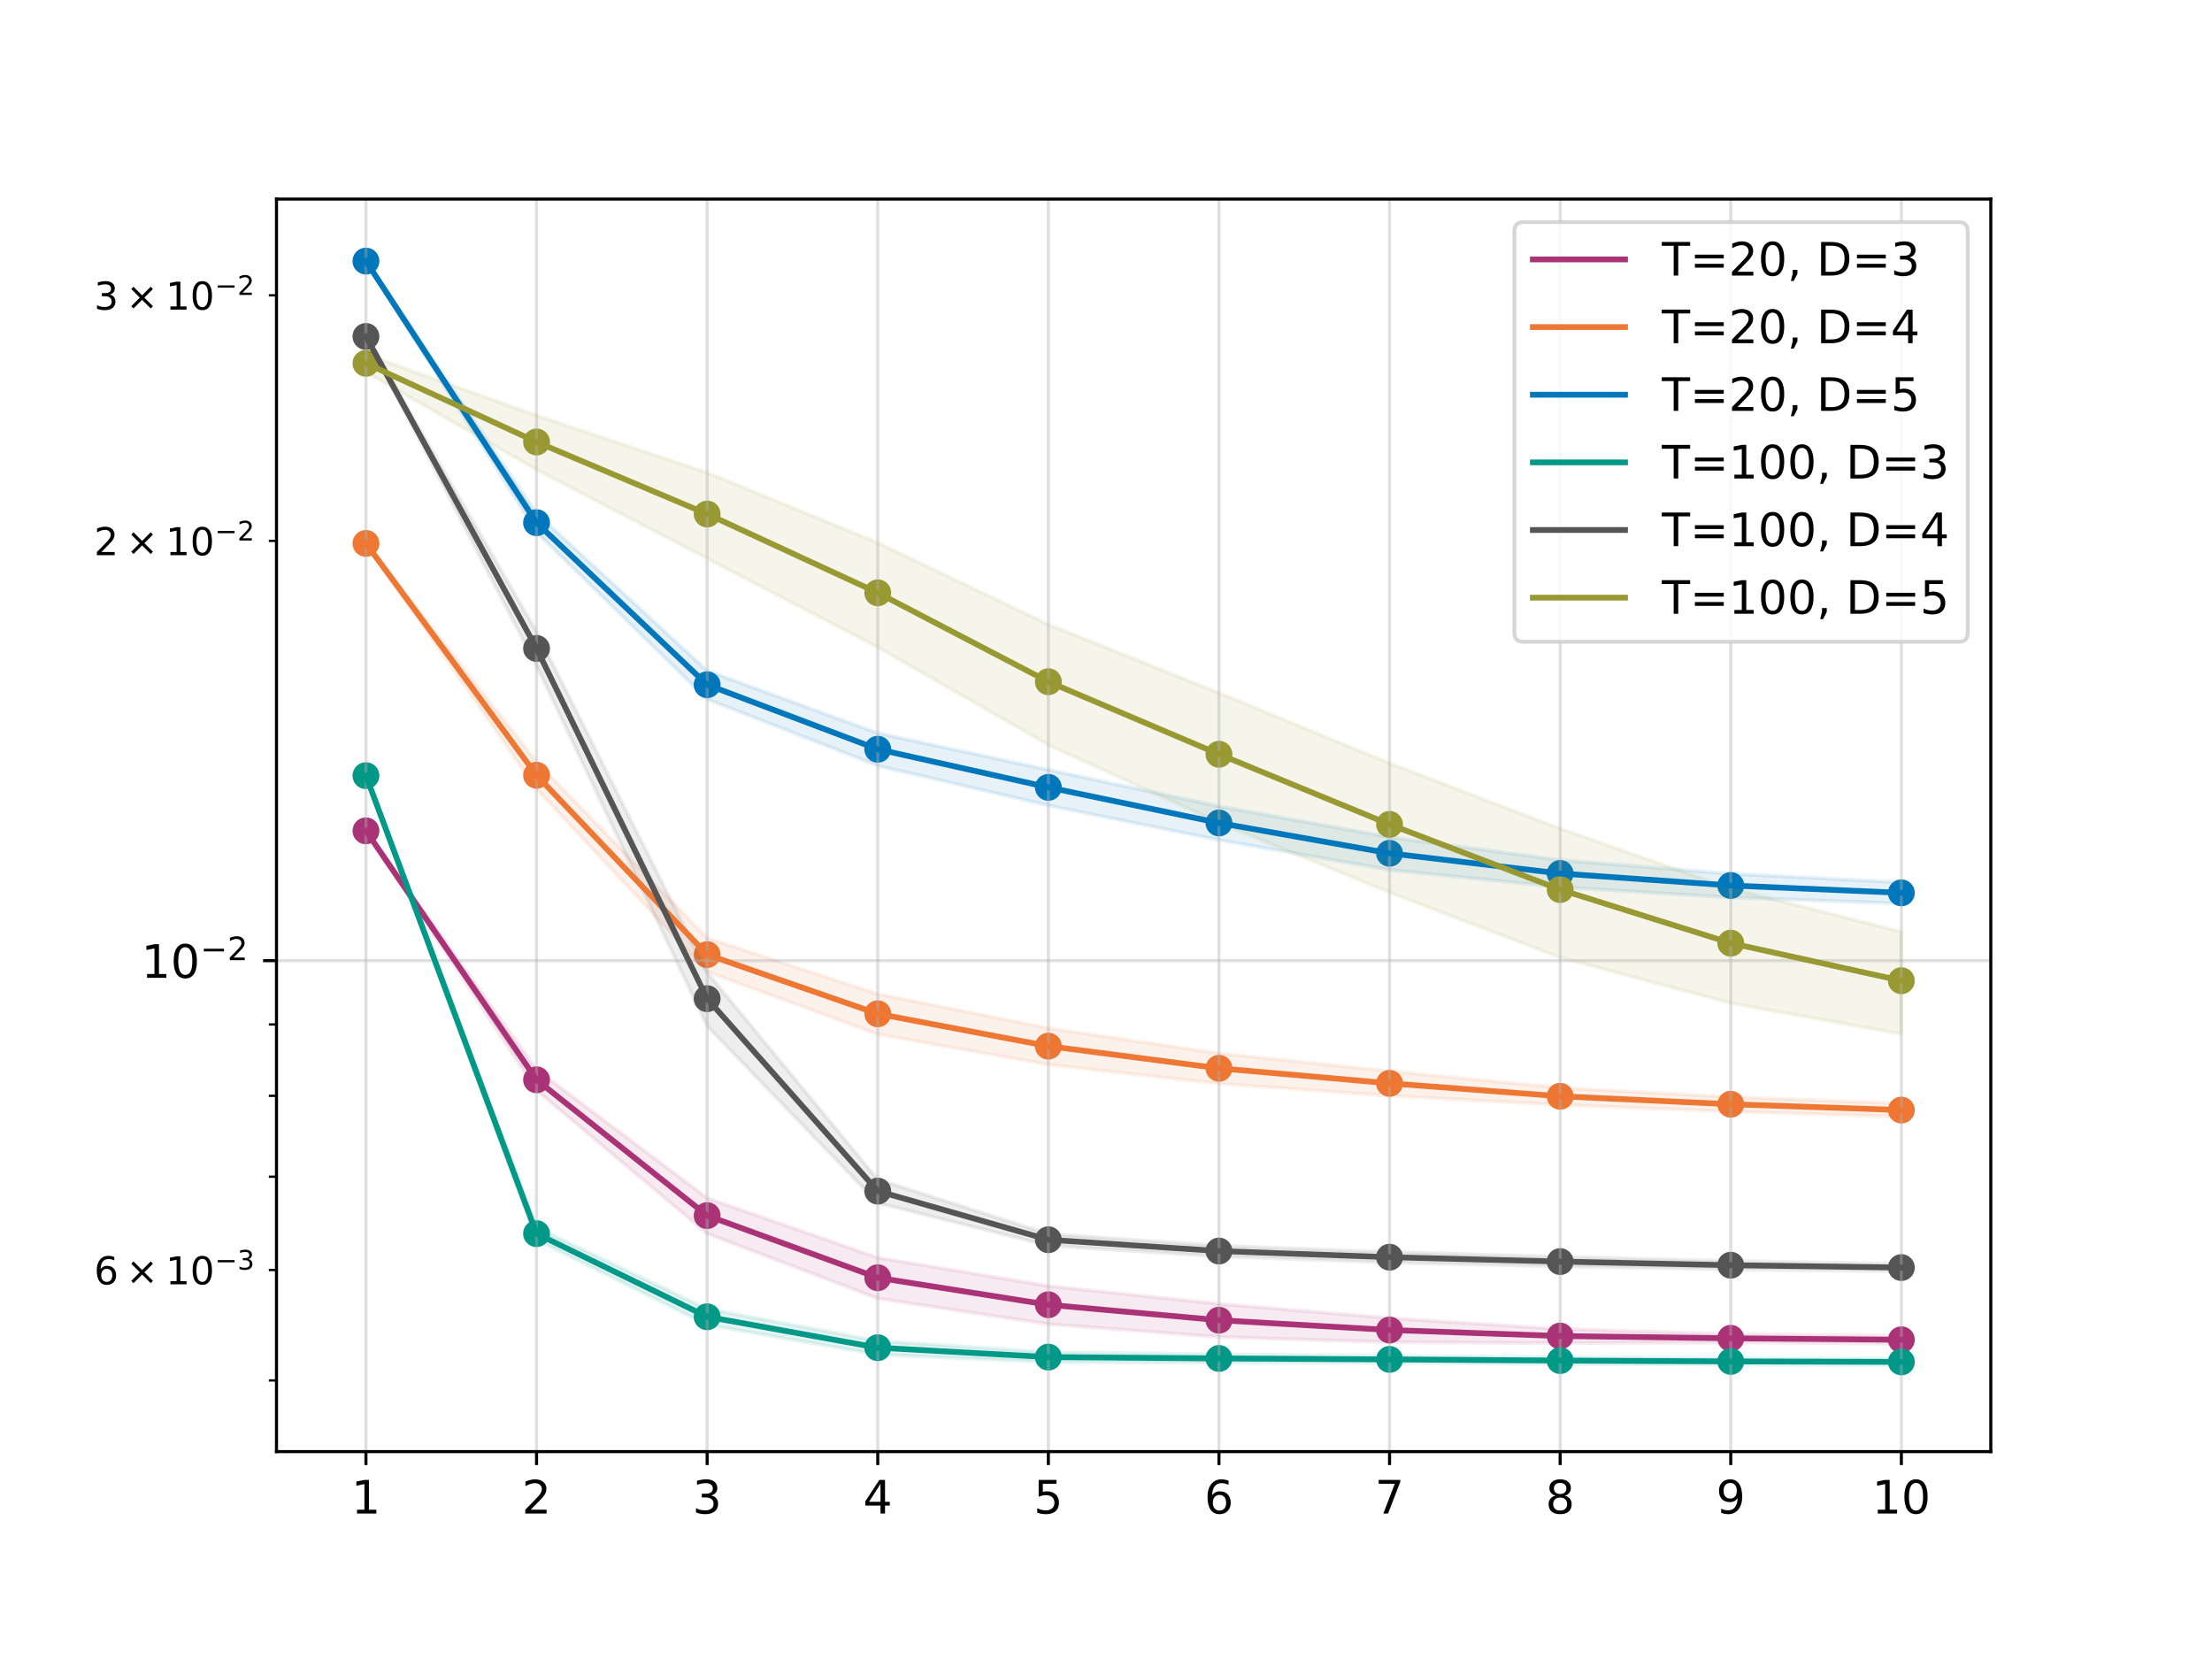 <?xml version="1.0" encoding="utf-8" standalone="no"?>
<!DOCTYPE svg PUBLIC "-//W3C//DTD SVG 1.1//EN"
  "http://www.w3.org/Graphics/SVG/1.1/DTD/svg11.dtd">
<!-- Created with matplotlib (https://matplotlib.org/) -->
<svg height="432pt" version="1.1" viewBox="0 0 576 432" width="576pt" xmlns="http://www.w3.org/2000/svg" xmlns:xlink="http://www.w3.org/1999/xlink">
 <defs>
  <style type="text/css">
*{stroke-linecap:butt;stroke-linejoin:round;}
  </style>
 </defs>
 <g id="figure_1">
  <g id="patch_1">
   <path d="M 0 432 
L 576 432 
L 576 0 
L 0 0 
z
" style="fill:#ffffff;"/>
  </g>
  <g id="axes_1">
   <g id="patch_2">
    <path d="M 72 378 
L 518.4 378 
L 518.4 51.84 
L 72 51.84 
z
" style="fill:#ffffff;"/>
   </g>
   <g id="PathCollection_1">
    <defs>
     <path d="M 0 3 
C 0.796 3 1.559 2.684 2.121 2.121 
C 2.684 1.559 3 0.796 3 0 
C 3 -0.796 2.684 -1.559 2.121 -2.121 
C 1.559 -2.684 0.796 -3 0 -3 
C -0.796 -3 -1.559 -2.684 -2.121 -2.121 
C -2.684 -1.559 -3 -0.796 -3 0 
C -3 0.796 -2.684 1.559 -2.121 2.121 
C -1.559 2.684 -0.796 3 0 3 
z
" id="m137c6b21aa" style="stroke:#aa3377;"/>
    </defs>
    <g clip-path="url(#p132fe2bda1)">
     <use style="fill:#aa3377;stroke:#aa3377;" x="95.291" xlink:href="#m137c6b21aa" y="216.35"/>
     <use style="fill:#aa3377;stroke:#aa3377;" x="139.715" xlink:href="#m137c6b21aa" y="281.181"/>
     <use style="fill:#aa3377;stroke:#aa3377;" x="184.139" xlink:href="#m137c6b21aa" y="316.537"/>
     <use style="fill:#aa3377;stroke:#aa3377;" x="228.564" xlink:href="#m137c6b21aa" y="332.718"/>
     <use style="fill:#aa3377;stroke:#aa3377;" x="272.988" xlink:href="#m137c6b21aa" y="339.754"/>
     <use style="fill:#aa3377;stroke:#aa3377;" x="317.412" xlink:href="#m137c6b21aa" y="343.775"/>
     <use style="fill:#aa3377;stroke:#aa3377;" x="361.836" xlink:href="#m137c6b21aa" y="346.334"/>
     <use style="fill:#aa3377;stroke:#aa3377;" x="406.261" xlink:href="#m137c6b21aa" y="347.9"/>
     <use style="fill:#aa3377;stroke:#aa3377;" x="450.685" xlink:href="#m137c6b21aa" y="348.49"/>
     <use style="fill:#aa3377;stroke:#aa3377;" x="495.109" xlink:href="#m137c6b21aa" y="348.869"/>
    </g>
   </g>
   <g id="PolyCollection_1">
    <defs>
     <path d="M 95.291 -215.837 
L 95.291 -215.462 
L 139.715 -148.085 
L 184.139 -110.764 
L 228.564 -93.874 
L 272.988 -87.199 
L 317.412 -83.861 
L 361.836 -82.502 
L 406.261 -82.237 
L 450.685 -82.422 
L 495.109 -82.103 
L 495.109 -84.152 
L 495.109 -84.152 
L 450.685 -84.59 
L 406.261 -85.942 
L 361.836 -88.768 
L 317.412 -92.471 
L 272.988 -97.137 
L 228.564 -104.509 
L 184.139 -120.026 
L 139.715 -153.506 
L 95.291 -215.837 
z
" id="m0142c4993a" style="stroke:#aa3377;stroke-opacity:0.1;"/>
    </defs>
    <g clip-path="url(#p132fe2bda1)">
     <use style="fill:#aa3377;fill-opacity:0.1;stroke:#aa3377;stroke-opacity:0.1;" x="0" xlink:href="#m0142c4993a" y="432"/>
    </g>
   </g>
   <g id="PathCollection_2">
    <defs>
     <path d="M 0 3 
C 0.796 3 1.559 2.684 2.121 2.121 
C 2.684 1.559 3 0.796 3 0 
C 3 -0.796 2.684 -1.559 2.121 -2.121 
C 1.559 -2.684 0.796 -3 0 -3 
C -0.796 -3 -1.559 -2.684 -2.121 -2.121 
C -2.684 -1.559 -3 -0.796 -3 0 
C -3 0.796 -2.684 1.559 -2.121 2.121 
C -1.559 2.684 -0.796 3 0 3 
z
" id="mac75970f28" style="stroke:#ee7733;"/>
    </defs>
    <g clip-path="url(#p132fe2bda1)">
     <use style="fill:#ee7733;stroke:#ee7733;" x="95.291" xlink:href="#mac75970f28" y="141.504"/>
     <use style="fill:#ee7733;stroke:#ee7733;" x="139.715" xlink:href="#mac75970f28" y="201.878"/>
     <use style="fill:#ee7733;stroke:#ee7733;" x="184.139" xlink:href="#mac75970f28" y="248.585"/>
     <use style="fill:#ee7733;stroke:#ee7733;" x="228.564" xlink:href="#mac75970f28" y="263.992"/>
     <use style="fill:#ee7733;stroke:#ee7733;" x="272.988" xlink:href="#mac75970f28" y="272.411"/>
     <use style="fill:#ee7733;stroke:#ee7733;" x="317.412" xlink:href="#mac75970f28" y="278.182"/>
     <use style="fill:#ee7733;stroke:#ee7733;" x="361.836" xlink:href="#mac75970f28" y="282.099"/>
     <use style="fill:#ee7733;stroke:#ee7733;" x="406.261" xlink:href="#mac75970f28" y="285.467"/>
     <use style="fill:#ee7733;stroke:#ee7733;" x="450.685" xlink:href="#mac75970f28" y="287.541"/>
     <use style="fill:#ee7733;stroke:#ee7733;" x="495.109" xlink:href="#mac75970f28" y="289.06"/>
    </g>
   </g>
   <g id="PolyCollection_2">
    <defs>
     <path d="M 95.291 -290.651 
L 95.291 -290.341 
L 139.715 -226.545 
L 184.139 -178.983 
L 228.564 -162.674 
L 272.988 -154.776 
L 317.412 -149.82 
L 361.836 -146.666 
L 406.261 -144.279 
L 450.685 -142.559 
L 495.109 -141.209 
L 495.109 -144.651 
L 495.109 -144.651 
L 450.685 -146.335 
L 406.261 -148.756 
L 361.836 -153.072 
L 317.412 -157.717 
L 272.988 -164.259 
L 228.564 -173.168 
L 184.139 -187.725 
L 139.715 -233.62 
L 95.291 -290.651 
z
" id="mda892842da" style="stroke:#ee7733;stroke-opacity:0.1;"/>
    </defs>
    <g clip-path="url(#p132fe2bda1)">
     <use style="fill:#ee7733;fill-opacity:0.1;stroke:#ee7733;stroke-opacity:0.1;" x="0" xlink:href="#mda892842da" y="432"/>
    </g>
   </g>
   <g id="PathCollection_3">
    <defs>
     <path d="M 0 3 
C 0.796 3 1.559 2.684 2.121 2.121 
C 2.684 1.559 3 0.796 3 0 
C 3 -0.796 2.684 -1.559 2.121 -2.121 
C 1.559 -2.684 0.796 -3 0 -3 
C -0.796 -3 -1.559 -2.684 -2.121 -2.121 
C -2.684 -1.559 -3 -0.796 -3 0 
C -3 0.796 -2.684 1.559 -2.121 2.121 
C -1.559 2.684 -0.796 3 0 3 
z
" id="m39304596c4" style="stroke:#0077bb;"/>
    </defs>
    <g clip-path="url(#p132fe2bda1)">
     <use style="fill:#0077bb;stroke:#0077bb;" x="95.291" xlink:href="#m39304596c4" y="67.99"/>
     <use style="fill:#0077bb;stroke:#0077bb;" x="139.715" xlink:href="#m39304596c4" y="136.104"/>
     <use style="fill:#0077bb;stroke:#0077bb;" x="184.139" xlink:href="#m39304596c4" y="178.306"/>
     <use style="fill:#0077bb;stroke:#0077bb;" x="228.564" xlink:href="#m39304596c4" y="195.098"/>
     <use style="fill:#0077bb;stroke:#0077bb;" x="272.988" xlink:href="#m39304596c4" y="205.028"/>
     <use style="fill:#0077bb;stroke:#0077bb;" x="317.412" xlink:href="#m39304596c4" y="214.293"/>
     <use style="fill:#0077bb;stroke:#0077bb;" x="361.836" xlink:href="#m39304596c4" y="222.199"/>
     <use style="fill:#0077bb;stroke:#0077bb;" x="406.261" xlink:href="#m39304596c4" y="227.451"/>
     <use style="fill:#0077bb;stroke:#0077bb;" x="450.685" xlink:href="#m39304596c4" y="230.578"/>
     <use style="fill:#0077bb;stroke:#0077bb;" x="495.109" xlink:href="#m39304596c4" y="232.498"/>
    </g>
   </g>
   <g id="PolyCollection_3">
    <defs>
     <path d="M 95.291 -364.151 
L 95.291 -363.868 
L 139.715 -293.407 
L 184.139 -249.936 
L 228.564 -232.584 
L 272.988 -222.25 
L 317.412 -213.252 
L 361.836 -205.467 
L 406.261 -201 
L 450.685 -198.291 
L 495.109 -196.723 
L 495.109 -202.233 
L 495.109 -202.233 
L 450.685 -204.492 
L 406.261 -208.019 
L 361.836 -214.019 
L 317.412 -222.04 
L 272.988 -231.557 
L 228.564 -241.105 
L 184.139 -257.365 
L 139.715 -298.347 
L 95.291 -364.151 
z
" id="m52b8c6363f" style="stroke:#0077bb;stroke-opacity:0.1;"/>
    </defs>
    <g clip-path="url(#p132fe2bda1)">
     <use style="fill:#0077bb;fill-opacity:0.1;stroke:#0077bb;stroke-opacity:0.1;" x="0" xlink:href="#m52b8c6363f" y="432"/>
    </g>
   </g>
   <g id="PathCollection_4">
    <defs>
     <path d="M 0 3 
C 0.796 3 1.559 2.684 2.121 2.121 
C 2.684 1.559 3 0.796 3 0 
C 3 -0.796 2.684 -1.559 2.121 -2.121 
C 1.559 -2.684 0.796 -3 0 -3 
C -0.796 -3 -1.559 -2.684 -2.121 -2.121 
C -2.684 -1.559 -3 -0.796 -3 0 
C -3 0.796 -2.684 1.559 -2.121 2.121 
C -1.559 2.684 -0.796 3 0 3 
z
" id="mf08df5e35f" style="stroke:#009988;"/>
    </defs>
    <g clip-path="url(#p132fe2bda1)">
     <use style="fill:#009988;stroke:#009988;" x="95.291" xlink:href="#mf08df5e35f" y="201.982"/>
     <use style="fill:#009988;stroke:#009988;" x="139.715" xlink:href="#mf08df5e35f" y="321.235"/>
     <use style="fill:#009988;stroke:#009988;" x="184.139" xlink:href="#mf08df5e35f" y="342.885"/>
     <use style="fill:#009988;stroke:#009988;" x="228.564" xlink:href="#mf08df5e35f" y="350.935"/>
     <use style="fill:#009988;stroke:#009988;" x="272.988" xlink:href="#mf08df5e35f" y="353.383"/>
     <use style="fill:#009988;stroke:#009988;" x="317.412" xlink:href="#mf08df5e35f" y="353.739"/>
     <use style="fill:#009988;stroke:#009988;" x="361.836" xlink:href="#mf08df5e35f" y="353.985"/>
     <use style="fill:#009988;stroke:#009988;" x="406.261" xlink:href="#mf08df5e35f" y="354.287"/>
     <use style="fill:#009988;stroke:#009988;" x="450.685" xlink:href="#mf08df5e35f" y="354.505"/>
     <use style="fill:#009988;stroke:#009988;" x="495.109" xlink:href="#mf08df5e35f" y="354.635"/>
    </g>
   </g>
   <g id="PolyCollection_4">
    <defs>
     <path d="M 95.291 -230.258 
L 95.291 -229.777 
L 139.715 -109.174 
L 184.139 -87.017 
L 228.564 -79.283 
L 272.988 -77.333 
L 317.412 -77.152 
L 361.836 -77.127 
L 406.261 -76.799 
L 450.685 -76.658 
L 495.109 -76.525 
L 495.109 -78.199 
L 495.109 -78.199 
L 450.685 -78.327 
L 406.261 -78.622 
L 361.836 -78.898 
L 317.412 -79.362 
L 272.988 -79.891 
L 228.564 -82.827 
L 184.139 -91.185 
L 139.715 -112.339 
L 95.291 -230.258 
z
" id="m680a1abe5d" style="stroke:#009988;stroke-opacity:0.1;"/>
    </defs>
    <g clip-path="url(#p132fe2bda1)">
     <use style="fill:#009988;fill-opacity:0.1;stroke:#009988;stroke-opacity:0.1;" x="0" xlink:href="#m680a1abe5d" y="432"/>
    </g>
   </g>
   <g id="PathCollection_5">
    <defs>
     <path d="M 0 3 
C 0.796 3 1.559 2.684 2.121 2.121 
C 2.684 1.559 3 0.796 3 0 
C 3 -0.796 2.684 -1.559 2.121 -2.121 
C 1.559 -2.684 0.796 -3 0 -3 
C -0.796 -3 -1.559 -2.684 -2.121 -2.121 
C -2.684 -1.559 -3 -0.796 -3 0 
C -3 0.796 -2.684 1.559 -2.121 2.121 
C -1.559 2.684 -0.796 3 0 3 
z
" id="md76d7e1847" style="stroke:#555555;"/>
    </defs>
    <g clip-path="url(#p132fe2bda1)">
     <use style="fill:#555555;stroke:#555555;" x="95.291" xlink:href="#md76d7e1847" y="87.612"/>
     <use style="fill:#555555;stroke:#555555;" x="139.715" xlink:href="#md76d7e1847" y="168.849"/>
     <use style="fill:#555555;stroke:#555555;" x="184.139" xlink:href="#md76d7e1847" y="260.051"/>
     <use style="fill:#555555;stroke:#555555;" x="228.564" xlink:href="#md76d7e1847" y="310.161"/>
     <use style="fill:#555555;stroke:#555555;" x="272.988" xlink:href="#md76d7e1847" y="322.822"/>
     <use style="fill:#555555;stroke:#555555;" x="317.412" xlink:href="#md76d7e1847" y="325.767"/>
     <use style="fill:#555555;stroke:#555555;" x="361.836" xlink:href="#md76d7e1847" y="327.372"/>
     <use style="fill:#555555;stroke:#555555;" x="406.261" xlink:href="#md76d7e1847" y="328.509"/>
     <use style="fill:#555555;stroke:#555555;" x="450.685" xlink:href="#md76d7e1847" y="329.46"/>
     <use style="fill:#555555;stroke:#555555;" x="495.109" xlink:href="#md76d7e1847" y="330.072"/>
    </g>
   </g>
   <g id="PolyCollection_5">
    <defs>
     <path d="M 95.291 -344.587 
L 95.291 -344.188 
L 139.715 -258.618 
L 184.139 -164.817 
L 228.564 -118.735 
L 272.988 -107.647 
L 317.412 -104.839 
L 361.836 -103.265 
L 406.261 -102.241 
L 450.685 -101.435 
L 495.109 -100.962 
L 495.109 -102.889 
L 495.109 -102.889 
L 450.685 -103.638 
L 406.261 -104.733 
L 361.836 -105.978 
L 317.412 -107.615 
L 272.988 -110.695 
L 228.564 -124.884 
L 184.139 -178.772 
L 139.715 -267.557 
L 95.291 -344.587 
z
" id="ma98757af73" style="stroke:#555555;stroke-opacity:0.1;"/>
    </defs>
    <g clip-path="url(#p132fe2bda1)">
     <use style="fill:#555555;fill-opacity:0.1;stroke:#555555;stroke-opacity:0.1;" x="0" xlink:href="#ma98757af73" y="432"/>
    </g>
   </g>
   <g id="PathCollection_6">
    <defs>
     <path d="M 0 3 
C 0.796 3 1.559 2.684 2.121 2.121 
C 2.684 1.559 3 0.796 3 0 
C 3 -0.796 2.684 -1.559 2.121 -2.121 
C 1.559 -2.684 0.796 -3 0 -3 
C -0.796 -3 -1.559 -2.684 -2.121 -2.121 
C -2.684 -1.559 -3 -0.796 -3 0 
C -3 0.796 -2.684 1.559 -2.121 2.121 
C -1.559 2.684 -0.796 3 0 3 
z
" id="mc1c39ce4f0" style="stroke:#999933;"/>
    </defs>
    <g clip-path="url(#p132fe2bda1)">
     <use style="fill:#999933;stroke:#999933;" x="95.291" xlink:href="#mc1c39ce4f0" y="94.607"/>
     <use style="fill:#999933;stroke:#999933;" x="139.715" xlink:href="#mc1c39ce4f0" y="115.089"/>
     <use style="fill:#999933;stroke:#999933;" x="184.139" xlink:href="#mc1c39ce4f0" y="133.853"/>
     <use style="fill:#999933;stroke:#999933;" x="228.564" xlink:href="#mc1c39ce4f0" y="154.364"/>
     <use style="fill:#999933;stroke:#999933;" x="272.988" xlink:href="#mc1c39ce4f0" y="177.519"/>
     <use style="fill:#999933;stroke:#999933;" x="317.412" xlink:href="#mc1c39ce4f0" y="196.397"/>
     <use style="fill:#999933;stroke:#999933;" x="361.836" xlink:href="#mc1c39ce4f0" y="214.67"/>
     <use style="fill:#999933;stroke:#999933;" x="406.261" xlink:href="#mc1c39ce4f0" y="231.648"/>
     <use style="fill:#999933;stroke:#999933;" x="450.685" xlink:href="#mc1c39ce4f0" y="245.589"/>
     <use style="fill:#999933;stroke:#999933;" x="495.109" xlink:href="#mc1c39ce4f0" y="255.376"/>
    </g>
   </g>
   <g id="PolyCollection_6">
    <defs>
     <path d="M 95.291 -339.711 
L 95.291 -335.041 
L 139.715 -309.68 
L 184.139 -286.552 
L 228.564 -263.439 
L 272.988 -237.998 
L 317.412 -217.802 
L 361.836 -199.6 
L 406.261 -182.672 
L 450.685 -170.76 
L 495.109 -162.737 
L 495.109 -189.386 
L 495.109 -189.386 
L 450.685 -200.647 
L 406.261 -216.249 
L 361.836 -233.267 
L 317.412 -251.597 
L 272.988 -269.403 
L 228.564 -290.66 
L 184.139 -308.948 
L 139.715 -323.826 
L 95.291 -339.711 
z
" id="m7b87a4a691" style="stroke:#999933;stroke-opacity:0.1;"/>
    </defs>
    <g clip-path="url(#p132fe2bda1)">
     <use style="fill:#999933;fill-opacity:0.1;stroke:#999933;stroke-opacity:0.1;" x="0" xlink:href="#m7b87a4a691" y="432"/>
    </g>
   </g>
   <g id="matplotlib.axis_1">
    <g id="xtick_1">
     <g id="line2d_1">
      <path clip-path="url(#p132fe2bda1)" d="M 95.291 378 
L 95.291 51.84 
" style="fill:none;stroke:#b0b0b0;stroke-linecap:square;stroke-opacity:0.4;stroke-width:0.8;"/>
     </g>
     <g id="line2d_2">
      <defs>
       <path d="M 0 0 
L 0 3.5 
" id="md62be16e20" style="stroke:#000000;stroke-width:0.8;"/>
      </defs>
      <g>
       <use style="stroke:#000000;stroke-width:0.8;" x="95.291" xlink:href="#md62be16e20" y="378"/>
      </g>
     </g>
     <g id="text_1">
      <!-- 1 -->
      <defs>
       <path d="M 12.406 8.297 
L 28.516 8.297 
L 28.516 63.922 
L 10.984 60.406 
L 10.984 69.391 
L 28.422 72.906 
L 38.281 72.906 
L 38.281 8.297 
L 54.391 8.297 
L 54.391 0 
L 12.406 0 
z
" id="DejaVuSans-49"/>
      </defs>
      <g transform="translate(91.473 394.118)scale(0.12 -0.12)">
       <use xlink:href="#DejaVuSans-49"/>
      </g>
     </g>
    </g>
    <g id="xtick_2">
     <g id="line2d_3">
      <path clip-path="url(#p132fe2bda1)" d="M 139.715 378 
L 139.715 51.84 
" style="fill:none;stroke:#b0b0b0;stroke-linecap:square;stroke-opacity:0.4;stroke-width:0.8;"/>
     </g>
     <g id="line2d_4">
      <g>
       <use style="stroke:#000000;stroke-width:0.8;" x="139.715" xlink:href="#md62be16e20" y="378"/>
      </g>
     </g>
     <g id="text_2">
      <!-- 2 -->
      <defs>
       <path d="M 19.188 8.297 
L 53.609 8.297 
L 53.609 0 
L 7.328 0 
L 7.328 8.297 
Q 12.938 14.109 22.625 23.891 
Q 32.328 33.688 34.812 36.531 
Q 39.547 41.844 41.422 45.531 
Q 43.312 49.219 43.312 52.781 
Q 43.312 58.594 39.234 62.25 
Q 35.156 65.922 28.609 65.922 
Q 23.969 65.922 18.812 64.312 
Q 13.672 62.703 7.812 59.422 
L 7.812 69.391 
Q 13.766 71.781 18.938 73 
Q 24.125 74.219 28.422 74.219 
Q 39.75 74.219 46.484 68.547 
Q 53.219 62.891 53.219 53.422 
Q 53.219 48.922 51.531 44.891 
Q 49.859 40.875 45.406 35.406 
Q 44.188 33.984 37.641 27.219 
Q 31.109 20.453 19.188 8.297 
z
" id="DejaVuSans-50"/>
      </defs>
      <g transform="translate(135.898 394.118)scale(0.12 -0.12)">
       <use xlink:href="#DejaVuSans-50"/>
      </g>
     </g>
    </g>
    <g id="xtick_3">
     <g id="line2d_5">
      <path clip-path="url(#p132fe2bda1)" d="M 184.139 378 
L 184.139 51.84 
" style="fill:none;stroke:#b0b0b0;stroke-linecap:square;stroke-opacity:0.4;stroke-width:0.8;"/>
     </g>
     <g id="line2d_6">
      <g>
       <use style="stroke:#000000;stroke-width:0.8;" x="184.139" xlink:href="#md62be16e20" y="378"/>
      </g>
     </g>
     <g id="text_3">
      <!-- 3 -->
      <defs>
       <path d="M 40.578 39.312 
Q 47.656 37.797 51.625 33 
Q 55.609 28.219 55.609 21.188 
Q 55.609 10.406 48.188 4.484 
Q 40.766 -1.422 27.094 -1.422 
Q 22.516 -1.422 17.656 -0.516 
Q 12.797 0.391 7.625 2.203 
L 7.625 11.719 
Q 11.719 9.328 16.594 8.109 
Q 21.484 6.891 26.812 6.891 
Q 36.078 6.891 40.938 10.547 
Q 45.797 14.203 45.797 21.188 
Q 45.797 27.641 41.281 31.266 
Q 36.766 34.906 28.719 34.906 
L 20.219 34.906 
L 20.219 43.016 
L 29.109 43.016 
Q 36.375 43.016 40.234 45.922 
Q 44.094 48.828 44.094 54.297 
Q 44.094 59.906 40.109 62.906 
Q 36.141 65.922 28.719 65.922 
Q 24.656 65.922 20.016 65.031 
Q 15.375 64.156 9.812 62.312 
L 9.812 71.094 
Q 15.438 72.656 20.344 73.438 
Q 25.25 74.219 29.594 74.219 
Q 40.828 74.219 47.359 69.109 
Q 53.906 64.016 53.906 55.328 
Q 53.906 49.266 50.438 45.094 
Q 46.969 40.922 40.578 39.312 
z
" id="DejaVuSans-51"/>
      </defs>
      <g transform="translate(180.322 394.118)scale(0.12 -0.12)">
       <use xlink:href="#DejaVuSans-51"/>
      </g>
     </g>
    </g>
    <g id="xtick_4">
     <g id="line2d_7">
      <path clip-path="url(#p132fe2bda1)" d="M 228.564 378 
L 228.564 51.84 
" style="fill:none;stroke:#b0b0b0;stroke-linecap:square;stroke-opacity:0.4;stroke-width:0.8;"/>
     </g>
     <g id="line2d_8">
      <g>
       <use style="stroke:#000000;stroke-width:0.8;" x="228.564" xlink:href="#md62be16e20" y="378"/>
      </g>
     </g>
     <g id="text_4">
      <!-- 4 -->
      <defs>
       <path d="M 37.797 64.312 
L 12.891 25.391 
L 37.797 25.391 
z
M 35.203 72.906 
L 47.609 72.906 
L 47.609 25.391 
L 58.016 25.391 
L 58.016 17.188 
L 47.609 17.188 
L 47.609 0 
L 37.797 0 
L 37.797 17.188 
L 4.891 17.188 
L 4.891 26.703 
z
" id="DejaVuSans-52"/>
      </defs>
      <g transform="translate(224.746 394.118)scale(0.12 -0.12)">
       <use xlink:href="#DejaVuSans-52"/>
      </g>
     </g>
    </g>
    <g id="xtick_5">
     <g id="line2d_9">
      <path clip-path="url(#p132fe2bda1)" d="M 272.988 378 
L 272.988 51.84 
" style="fill:none;stroke:#b0b0b0;stroke-linecap:square;stroke-opacity:0.4;stroke-width:0.8;"/>
     </g>
     <g id="line2d_10">
      <g>
       <use style="stroke:#000000;stroke-width:0.8;" x="272.988" xlink:href="#md62be16e20" y="378"/>
      </g>
     </g>
     <g id="text_5">
      <!-- 5 -->
      <defs>
       <path d="M 10.797 72.906 
L 49.516 72.906 
L 49.516 64.594 
L 19.828 64.594 
L 19.828 46.734 
Q 21.969 47.469 24.109 47.828 
Q 26.266 48.188 28.422 48.188 
Q 40.625 48.188 47.75 41.5 
Q 54.891 34.812 54.891 23.391 
Q 54.891 11.625 47.562 5.094 
Q 40.234 -1.422 26.906 -1.422 
Q 22.312 -1.422 17.547 -0.641 
Q 12.797 0.141 7.719 1.703 
L 7.719 11.625 
Q 12.109 9.234 16.797 8.062 
Q 21.484 6.891 26.703 6.891 
Q 35.156 6.891 40.078 11.328 
Q 45.016 15.766 45.016 23.391 
Q 45.016 31 40.078 35.438 
Q 35.156 39.891 26.703 39.891 
Q 22.75 39.891 18.812 39.016 
Q 14.891 38.141 10.797 36.281 
z
" id="DejaVuSans-53"/>
      </defs>
      <g transform="translate(269.17 394.118)scale(0.12 -0.12)">
       <use xlink:href="#DejaVuSans-53"/>
      </g>
     </g>
    </g>
    <g id="xtick_6">
     <g id="line2d_11">
      <path clip-path="url(#p132fe2bda1)" d="M 317.412 378 
L 317.412 51.84 
" style="fill:none;stroke:#b0b0b0;stroke-linecap:square;stroke-opacity:0.4;stroke-width:0.8;"/>
     </g>
     <g id="line2d_12">
      <g>
       <use style="stroke:#000000;stroke-width:0.8;" x="317.412" xlink:href="#md62be16e20" y="378"/>
      </g>
     </g>
     <g id="text_6">
      <!-- 6 -->
      <defs>
       <path d="M 33.016 40.375 
Q 26.375 40.375 22.484 35.828 
Q 18.609 31.297 18.609 23.391 
Q 18.609 15.531 22.484 10.953 
Q 26.375 6.391 33.016 6.391 
Q 39.656 6.391 43.531 10.953 
Q 47.406 15.531 47.406 23.391 
Q 47.406 31.297 43.531 35.828 
Q 39.656 40.375 33.016 40.375 
z
M 52.594 71.297 
L 52.594 62.312 
Q 48.875 64.062 45.094 64.984 
Q 41.312 65.922 37.594 65.922 
Q 27.828 65.922 22.672 59.328 
Q 17.531 52.734 16.797 39.406 
Q 19.672 43.656 24.016 45.922 
Q 28.375 48.188 33.594 48.188 
Q 44.578 48.188 50.953 41.516 
Q 57.328 34.859 57.328 23.391 
Q 57.328 12.156 50.688 5.359 
Q 44.047 -1.422 33.016 -1.422 
Q 20.359 -1.422 13.672 8.266 
Q 6.984 17.969 6.984 36.375 
Q 6.984 53.656 15.188 63.938 
Q 23.391 74.219 37.203 74.219 
Q 40.922 74.219 44.703 73.484 
Q 48.484 72.75 52.594 71.297 
z
" id="DejaVuSans-54"/>
      </defs>
      <g transform="translate(313.595 394.118)scale(0.12 -0.12)">
       <use xlink:href="#DejaVuSans-54"/>
      </g>
     </g>
    </g>
    <g id="xtick_7">
     <g id="line2d_13">
      <path clip-path="url(#p132fe2bda1)" d="M 361.836 378 
L 361.836 51.84 
" style="fill:none;stroke:#b0b0b0;stroke-linecap:square;stroke-opacity:0.4;stroke-width:0.8;"/>
     </g>
     <g id="line2d_14">
      <g>
       <use style="stroke:#000000;stroke-width:0.8;" x="361.836" xlink:href="#md62be16e20" y="378"/>
      </g>
     </g>
     <g id="text_7">
      <!-- 7 -->
      <defs>
       <path d="M 8.203 72.906 
L 55.078 72.906 
L 55.078 68.703 
L 28.609 0 
L 18.312 0 
L 43.219 64.594 
L 8.203 64.594 
z
" id="DejaVuSans-55"/>
      </defs>
      <g transform="translate(358.019 394.118)scale(0.12 -0.12)">
       <use xlink:href="#DejaVuSans-55"/>
      </g>
     </g>
    </g>
    <g id="xtick_8">
     <g id="line2d_15">
      <path clip-path="url(#p132fe2bda1)" d="M 406.261 378 
L 406.261 51.84 
" style="fill:none;stroke:#b0b0b0;stroke-linecap:square;stroke-opacity:0.4;stroke-width:0.8;"/>
     </g>
     <g id="line2d_16">
      <g>
       <use style="stroke:#000000;stroke-width:0.8;" x="406.261" xlink:href="#md62be16e20" y="378"/>
      </g>
     </g>
     <g id="text_8">
      <!-- 8 -->
      <defs>
       <path d="M 31.781 34.625 
Q 24.75 34.625 20.719 30.859 
Q 16.703 27.094 16.703 20.516 
Q 16.703 13.922 20.719 10.156 
Q 24.75 6.391 31.781 6.391 
Q 38.812 6.391 42.859 10.172 
Q 46.922 13.969 46.922 20.516 
Q 46.922 27.094 42.891 30.859 
Q 38.875 34.625 31.781 34.625 
z
M 21.922 38.812 
Q 15.578 40.375 12.031 44.719 
Q 8.5 49.078 8.5 55.328 
Q 8.5 64.062 14.719 69.141 
Q 20.953 74.219 31.781 74.219 
Q 42.672 74.219 48.875 69.141 
Q 55.078 64.062 55.078 55.328 
Q 55.078 49.078 51.531 44.719 
Q 48 40.375 41.703 38.812 
Q 48.828 37.156 52.797 32.312 
Q 56.781 27.484 56.781 20.516 
Q 56.781 9.906 50.312 4.234 
Q 43.844 -1.422 31.781 -1.422 
Q 19.734 -1.422 13.25 4.234 
Q 6.781 9.906 6.781 20.516 
Q 6.781 27.484 10.781 32.312 
Q 14.797 37.156 21.922 38.812 
z
M 18.312 54.391 
Q 18.312 48.734 21.844 45.562 
Q 25.391 42.391 31.781 42.391 
Q 38.141 42.391 41.719 45.562 
Q 45.312 48.734 45.312 54.391 
Q 45.312 60.062 41.719 63.234 
Q 38.141 66.406 31.781 66.406 
Q 25.391 66.406 21.844 63.234 
Q 18.312 60.062 18.312 54.391 
z
" id="DejaVuSans-56"/>
      </defs>
      <g transform="translate(402.443 394.118)scale(0.12 -0.12)">
       <use xlink:href="#DejaVuSans-56"/>
      </g>
     </g>
    </g>
    <g id="xtick_9">
     <g id="line2d_17">
      <path clip-path="url(#p132fe2bda1)" d="M 450.685 378 
L 450.685 51.84 
" style="fill:none;stroke:#b0b0b0;stroke-linecap:square;stroke-opacity:0.4;stroke-width:0.8;"/>
     </g>
     <g id="line2d_18">
      <g>
       <use style="stroke:#000000;stroke-width:0.8;" x="450.685" xlink:href="#md62be16e20" y="378"/>
      </g>
     </g>
     <g id="text_9">
      <!-- 9 -->
      <defs>
       <path d="M 10.984 1.516 
L 10.984 10.5 
Q 14.703 8.734 18.5 7.812 
Q 22.312 6.891 25.984 6.891 
Q 35.75 6.891 40.891 13.453 
Q 46.047 20.016 46.781 33.406 
Q 43.953 29.203 39.594 26.953 
Q 35.25 24.703 29.984 24.703 
Q 19.047 24.703 12.672 31.312 
Q 6.297 37.938 6.297 49.422 
Q 6.297 60.641 12.938 67.422 
Q 19.578 74.219 30.609 74.219 
Q 43.266 74.219 49.922 64.516 
Q 56.594 54.828 56.594 36.375 
Q 56.594 19.141 48.406 8.859 
Q 40.234 -1.422 26.422 -1.422 
Q 22.703 -1.422 18.891 -0.688 
Q 15.094 0.047 10.984 1.516 
z
M 30.609 32.422 
Q 37.25 32.422 41.125 36.953 
Q 45.016 41.5 45.016 49.422 
Q 45.016 57.281 41.125 61.844 
Q 37.25 66.406 30.609 66.406 
Q 23.969 66.406 20.094 61.844 
Q 16.219 57.281 16.219 49.422 
Q 16.219 41.5 20.094 36.953 
Q 23.969 32.422 30.609 32.422 
z
" id="DejaVuSans-57"/>
      </defs>
      <g transform="translate(446.867 394.118)scale(0.12 -0.12)">
       <use xlink:href="#DejaVuSans-57"/>
      </g>
     </g>
    </g>
    <g id="xtick_10">
     <g id="line2d_19">
      <path clip-path="url(#p132fe2bda1)" d="M 495.109 378 
L 495.109 51.84 
" style="fill:none;stroke:#b0b0b0;stroke-linecap:square;stroke-opacity:0.4;stroke-width:0.8;"/>
     </g>
     <g id="line2d_20">
      <g>
       <use style="stroke:#000000;stroke-width:0.8;" x="495.109" xlink:href="#md62be16e20" y="378"/>
      </g>
     </g>
     <g id="text_10">
      <!-- 10 -->
      <defs>
       <path d="M 31.781 66.406 
Q 24.172 66.406 20.328 58.906 
Q 16.5 51.422 16.5 36.375 
Q 16.5 21.391 20.328 13.891 
Q 24.172 6.391 31.781 6.391 
Q 39.453 6.391 43.281 13.891 
Q 47.125 21.391 47.125 36.375 
Q 47.125 51.422 43.281 58.906 
Q 39.453 66.406 31.781 66.406 
z
M 31.781 74.219 
Q 44.047 74.219 50.516 64.516 
Q 56.984 54.828 56.984 36.375 
Q 56.984 17.969 50.516 8.266 
Q 44.047 -1.422 31.781 -1.422 
Q 19.531 -1.422 13.062 8.266 
Q 6.594 17.969 6.594 36.375 
Q 6.594 54.828 13.062 64.516 
Q 19.531 74.219 31.781 74.219 
z
" id="DejaVuSans-48"/>
      </defs>
      <g transform="translate(487.474 394.118)scale(0.12 -0.12)">
       <use xlink:href="#DejaVuSans-49"/>
       <use x="63.623" xlink:href="#DejaVuSans-48"/>
      </g>
     </g>
    </g>
   </g>
   <g id="matplotlib.axis_2">
    <g id="ytick_1">
     <g id="line2d_21">
      <path clip-path="url(#p132fe2bda1)" d="M 72 250.156 
L 518.4 250.156 
" style="fill:none;stroke:#b0b0b0;stroke-linecap:square;stroke-opacity:0.4;stroke-width:0.8;"/>
     </g>
     <g id="line2d_22">
      <defs>
       <path d="M 0 0 
L -3.5 0 
" id="m0b65bac89e" style="stroke:#000000;stroke-width:0.8;"/>
      </defs>
      <g>
       <use style="stroke:#000000;stroke-width:0.8;" x="72" xlink:href="#m0b65bac89e" y="250.156"/>
      </g>
     </g>
     <g id="text_11">
      <!-- $\mathdefault{10^{-2}}$ -->
      <defs>
       <path d="M 10.594 35.5 
L 73.188 35.5 
L 73.188 27.203 
L 10.594 27.203 
z
" id="DejaVuSans-8722"/>
      </defs>
      <g transform="translate(36.8 254.715)scale(0.12 -0.12)">
       <use transform="translate(0 0.766)" xlink:href="#DejaVuSans-49"/>
       <use transform="translate(63.623 0.766)" xlink:href="#DejaVuSans-48"/>
       <use transform="translate(128.203 39.047)scale(0.7)" xlink:href="#DejaVuSans-8722"/>
       <use transform="translate(186.855 39.047)scale(0.7)" xlink:href="#DejaVuSans-50"/>
      </g>
     </g>
    </g>
    <g id="ytick_2">
     <g id="line2d_23">
      <defs>
       <path d="M 0 0 
L -2 0 
" id="m689022bc30" style="stroke:#000000;stroke-width:0.6;"/>
      </defs>
      <g>
       <use style="stroke:#000000;stroke-width:0.6;" x="72" xlink:href="#m689022bc30" y="359.464"/>
      </g>
     </g>
    </g>
    <g id="ytick_3">
     <g id="line2d_24">
      <g>
       <use style="stroke:#000000;stroke-width:0.6;" x="72" xlink:href="#m689022bc30" y="330.712"/>
      </g>
     </g>
     <g id="text_12">
      <!-- $\mathdefault{6\times10^{-3}}$ -->
      <defs>
       <path d="M 70.125 53.719 
L 47.797 31.297 
L 70.125 8.984 
L 64.312 3.078 
L 41.891 25.484 
L 19.484 3.078 
L 13.719 8.984 
L 35.984 31.297 
L 13.719 53.719 
L 19.484 59.625 
L 41.891 37.203 
L 64.312 59.625 
z
" id="DejaVuSans-215"/>
      </defs>
      <g transform="translate(24.5 334.512)scale(0.1 -0.1)">
       <use transform="translate(0 0.766)" xlink:href="#DejaVuSans-54"/>
       <use transform="translate(83.105 0.766)" xlink:href="#DejaVuSans-215"/>
       <use transform="translate(186.377 0.766)" xlink:href="#DejaVuSans-49"/>
       <use transform="translate(250 0.766)" xlink:href="#DejaVuSans-48"/>
       <use transform="translate(314.58 39.047)scale(0.7)" xlink:href="#DejaVuSans-8722"/>
       <use transform="translate(373.232 39.047)scale(0.7)" xlink:href="#DejaVuSans-51"/>
      </g>
     </g>
    </g>
    <g id="ytick_4">
     <g id="line2d_25">
      <g>
       <use style="stroke:#000000;stroke-width:0.6;" x="72" xlink:href="#m689022bc30" y="306.403"/>
      </g>
     </g>
    </g>
    <g id="ytick_5">
     <g id="line2d_26">
      <g>
       <use style="stroke:#000000;stroke-width:0.6;" x="72" xlink:href="#m689022bc30" y="285.346"/>
      </g>
     </g>
    </g>
    <g id="ytick_6">
     <g id="line2d_27">
      <g>
       <use style="stroke:#000000;stroke-width:0.6;" x="72" xlink:href="#m689022bc30" y="266.771"/>
      </g>
     </g>
    </g>
    <g id="ytick_7">
     <g id="line2d_28">
      <g>
       <use style="stroke:#000000;stroke-width:0.6;" x="72" xlink:href="#m689022bc30" y="140.848"/>
      </g>
     </g>
     <g id="text_13">
      <!-- $\mathdefault{2\times10^{-2}}$ -->
      <g transform="translate(24.5 144.647)scale(0.1 -0.1)">
       <use transform="translate(0 0.766)" xlink:href="#DejaVuSans-50"/>
       <use transform="translate(83.105 0.766)" xlink:href="#DejaVuSans-215"/>
       <use transform="translate(186.377 0.766)" xlink:href="#DejaVuSans-49"/>
       <use transform="translate(250 0.766)" xlink:href="#DejaVuSans-48"/>
       <use transform="translate(314.58 39.047)scale(0.7)" xlink:href="#DejaVuSans-8722"/>
       <use transform="translate(373.232 39.047)scale(0.7)" xlink:href="#DejaVuSans-50"/>
      </g>
     </g>
    </g>
    <g id="ytick_8">
     <g id="line2d_29">
      <g>
       <use style="stroke:#000000;stroke-width:0.6;" x="72" xlink:href="#m689022bc30" y="76.907"/>
      </g>
     </g>
     <g id="text_14">
      <!-- $\mathdefault{3\times10^{-2}}$ -->
      <g transform="translate(24.5 80.706)scale(0.1 -0.1)">
       <use transform="translate(0 0.766)" xlink:href="#DejaVuSans-51"/>
       <use transform="translate(83.105 0.766)" xlink:href="#DejaVuSans-215"/>
       <use transform="translate(186.377 0.766)" xlink:href="#DejaVuSans-49"/>
       <use transform="translate(250 0.766)" xlink:href="#DejaVuSans-48"/>
       <use transform="translate(314.58 39.047)scale(0.7)" xlink:href="#DejaVuSans-8722"/>
       <use transform="translate(373.232 39.047)scale(0.7)" xlink:href="#DejaVuSans-50"/>
      </g>
     </g>
    </g>
   </g>
   <g id="line2d_30">
    <path clip-path="url(#p132fe2bda1)" d="M 95.291 216.35 
L 139.715 281.181 
L 184.139 316.537 
L 228.564 332.718 
L 272.988 339.754 
L 317.412 343.775 
L 361.836 346.334 
L 406.261 347.9 
L 450.685 348.49 
L 495.109 348.869 
" style="fill:none;stroke:#aa3377;stroke-linecap:square;stroke-width:1.5;"/>
   </g>
   <g id="line2d_31">
    <path clip-path="url(#p132fe2bda1)" d="M 95.291 141.504 
L 139.715 201.878 
L 184.139 248.585 
L 228.564 263.992 
L 272.988 272.411 
L 317.412 278.182 
L 361.836 282.099 
L 406.261 285.467 
L 450.685 287.541 
L 495.109 289.06 
" style="fill:none;stroke:#ee7733;stroke-linecap:square;stroke-width:1.5;"/>
   </g>
   <g id="line2d_32">
    <path clip-path="url(#p132fe2bda1)" d="M 95.291 67.99 
L 139.715 136.104 
L 184.139 178.306 
L 228.564 195.098 
L 272.988 205.028 
L 317.412 214.293 
L 361.836 222.199 
L 406.261 227.451 
L 450.685 230.578 
L 495.109 232.498 
" style="fill:none;stroke:#0077bb;stroke-linecap:square;stroke-width:1.5;"/>
   </g>
   <g id="line2d_33">
    <path clip-path="url(#p132fe2bda1)" d="M 95.291 201.982 
L 139.715 321.235 
L 184.139 342.885 
L 228.564 350.935 
L 272.988 353.383 
L 317.412 353.739 
L 361.836 353.985 
L 406.261 354.287 
L 450.685 354.505 
L 495.109 354.635 
" style="fill:none;stroke:#009988;stroke-linecap:square;stroke-width:1.5;"/>
   </g>
   <g id="line2d_34">
    <path clip-path="url(#p132fe2bda1)" d="M 95.291 87.612 
L 139.715 168.849 
L 184.139 260.051 
L 228.564 310.161 
L 272.988 322.822 
L 317.412 325.767 
L 361.836 327.372 
L 406.261 328.509 
L 450.685 329.46 
L 495.109 330.072 
" style="fill:none;stroke:#555555;stroke-linecap:square;stroke-width:1.5;"/>
   </g>
   <g id="line2d_35">
    <path clip-path="url(#p132fe2bda1)" d="M 95.291 94.607 
L 139.715 115.089 
L 184.139 133.853 
L 228.564 154.364 
L 272.988 177.519 
L 317.412 196.397 
L 361.836 214.67 
L 406.261 231.648 
L 450.685 245.589 
L 495.109 255.376 
" style="fill:none;stroke:#999933;stroke-linecap:square;stroke-width:1.5;"/>
   </g>
   <g id="patch_3">
    <path d="M 72 378 
L 72 51.84 
" style="fill:none;stroke:#000000;stroke-linecap:square;stroke-linejoin:miter;stroke-width:0.8;"/>
   </g>
   <g id="patch_4">
    <path d="M 518.4 378 
L 518.4 51.84 
" style="fill:none;stroke:#000000;stroke-linecap:square;stroke-linejoin:miter;stroke-width:0.8;"/>
   </g>
   <g id="patch_5">
    <path d="M 72 378 
L 518.4 378 
" style="fill:none;stroke:#000000;stroke-linecap:square;stroke-linejoin:miter;stroke-width:0.8;"/>
   </g>
   <g id="patch_6">
    <path d="M 72 51.84 
L 518.4 51.84 
" style="fill:none;stroke:#000000;stroke-linecap:square;stroke-linejoin:miter;stroke-width:0.8;"/>
   </g>
   <g id="legend_1">
    <g id="patch_7">
     <path d="M 396.752 167.123 
L 510 167.123 
Q 512.4 167.123 512.4 164.722 
L 512.4 60.24 
Q 512.4 57.84 510 57.84 
L 396.752 57.84 
Q 394.352 57.84 394.352 60.24 
L 394.352 164.722 
Q 394.352 167.123 396.752 167.123 
z
" style="fill:#ffffff;opacity:0.8;stroke:#cccccc;stroke-linejoin:miter;"/>
    </g>
    <g id="line2d_36">
     <path d="M 399.152 67.558 
L 423.152 67.558 
" style="fill:none;stroke:#aa3377;stroke-linecap:square;stroke-width:1.5;"/>
    </g>
    <g id="line2d_37"/>
    <g id="text_15">
     <!-- T=20, D=3 -->
     <defs>
      <path d="M -0.297 72.906 
L 61.375 72.906 
L 61.375 64.594 
L 35.5 64.594 
L 35.5 0 
L 25.594 0 
L 25.594 64.594 
L -0.297 64.594 
z
" id="DejaVuSans-84"/>
      <path d="M 10.594 45.406 
L 73.188 45.406 
L 73.188 37.203 
L 10.594 37.203 
z
M 10.594 25.484 
L 73.188 25.484 
L 73.188 17.188 
L 10.594 17.188 
z
" id="DejaVuSans-61"/>
      <path d="M 11.719 12.406 
L 22.016 12.406 
L 22.016 4 
L 14.016 -11.625 
L 7.719 -11.625 
L 11.719 4 
z
" id="DejaVuSans-44"/>
      <path id="DejaVuSans-32"/>
      <path d="M 19.672 64.797 
L 19.672 8.109 
L 31.594 8.109 
Q 46.688 8.109 53.688 14.938 
Q 60.688 21.781 60.688 36.531 
Q 60.688 51.172 53.688 57.984 
Q 46.688 64.797 31.594 64.797 
z
M 9.812 72.906 
L 30.078 72.906 
Q 51.266 72.906 61.172 64.094 
Q 71.094 55.281 71.094 36.531 
Q 71.094 17.672 61.125 8.828 
Q 51.172 0 30.078 0 
L 9.812 0 
z
" id="DejaVuSans-68"/>
     </defs>
     <g transform="translate(432.752 71.758)scale(0.12 -0.12)">
      <use xlink:href="#DejaVuSans-84"/>
      <use x="61.084" xlink:href="#DejaVuSans-61"/>
      <use x="144.873" xlink:href="#DejaVuSans-50"/>
      <use x="208.496" xlink:href="#DejaVuSans-48"/>
      <use x="272.119" xlink:href="#DejaVuSans-44"/>
      <use x="303.906" xlink:href="#DejaVuSans-32"/>
      <use x="335.693" xlink:href="#DejaVuSans-68"/>
      <use x="412.695" xlink:href="#DejaVuSans-61"/>
      <use x="496.484" xlink:href="#DejaVuSans-51"/>
     </g>
    </g>
    <g id="line2d_38">
     <path d="M 399.152 85.172 
L 423.152 85.172 
" style="fill:none;stroke:#ee7733;stroke-linecap:square;stroke-width:1.5;"/>
    </g>
    <g id="line2d_39"/>
    <g id="text_16">
     <!-- T=20, D=4 -->
     <g transform="translate(432.752 89.372)scale(0.12 -0.12)">
      <use xlink:href="#DejaVuSans-84"/>
      <use x="61.084" xlink:href="#DejaVuSans-61"/>
      <use x="144.873" xlink:href="#DejaVuSans-50"/>
      <use x="208.496" xlink:href="#DejaVuSans-48"/>
      <use x="272.119" xlink:href="#DejaVuSans-44"/>
      <use x="303.906" xlink:href="#DejaVuSans-32"/>
      <use x="335.693" xlink:href="#DejaVuSans-68"/>
      <use x="412.695" xlink:href="#DejaVuSans-61"/>
      <use x="496.484" xlink:href="#DejaVuSans-52"/>
     </g>
    </g>
    <g id="line2d_40">
     <path d="M 399.152 102.786 
L 423.152 102.786 
" style="fill:none;stroke:#0077bb;stroke-linecap:square;stroke-width:1.5;"/>
    </g>
    <g id="line2d_41"/>
    <g id="text_17">
     <!-- T=20, D=5 -->
     <g transform="translate(432.752 106.986)scale(0.12 -0.12)">
      <use xlink:href="#DejaVuSans-84"/>
      <use x="61.084" xlink:href="#DejaVuSans-61"/>
      <use x="144.873" xlink:href="#DejaVuSans-50"/>
      <use x="208.496" xlink:href="#DejaVuSans-48"/>
      <use x="272.119" xlink:href="#DejaVuSans-44"/>
      <use x="303.906" xlink:href="#DejaVuSans-32"/>
      <use x="335.693" xlink:href="#DejaVuSans-68"/>
      <use x="412.695" xlink:href="#DejaVuSans-61"/>
      <use x="496.484" xlink:href="#DejaVuSans-53"/>
     </g>
    </g>
    <g id="line2d_42">
     <path d="M 399.152 120.399 
L 423.152 120.399 
" style="fill:none;stroke:#009988;stroke-linecap:square;stroke-width:1.5;"/>
    </g>
    <g id="line2d_43"/>
    <g id="text_18">
     <!-- T=100, D=3 -->
     <g transform="translate(432.752 124.599)scale(0.12 -0.12)">
      <use xlink:href="#DejaVuSans-84"/>
      <use x="61.084" xlink:href="#DejaVuSans-61"/>
      <use x="144.873" xlink:href="#DejaVuSans-49"/>
      <use x="208.496" xlink:href="#DejaVuSans-48"/>
      <use x="272.119" xlink:href="#DejaVuSans-48"/>
      <use x="335.742" xlink:href="#DejaVuSans-44"/>
      <use x="367.529" xlink:href="#DejaVuSans-32"/>
      <use x="399.316" xlink:href="#DejaVuSans-68"/>
      <use x="476.318" xlink:href="#DejaVuSans-61"/>
      <use x="560.107" xlink:href="#DejaVuSans-51"/>
     </g>
    </g>
    <g id="line2d_44">
     <path d="M 399.152 138.013 
L 423.152 138.013 
" style="fill:none;stroke:#555555;stroke-linecap:square;stroke-width:1.5;"/>
    </g>
    <g id="line2d_45"/>
    <g id="text_19">
     <!-- T=100, D=4 -->
     <g transform="translate(432.752 142.213)scale(0.12 -0.12)">
      <use xlink:href="#DejaVuSans-84"/>
      <use x="61.084" xlink:href="#DejaVuSans-61"/>
      <use x="144.873" xlink:href="#DejaVuSans-49"/>
      <use x="208.496" xlink:href="#DejaVuSans-48"/>
      <use x="272.119" xlink:href="#DejaVuSans-48"/>
      <use x="335.742" xlink:href="#DejaVuSans-44"/>
      <use x="367.529" xlink:href="#DejaVuSans-32"/>
      <use x="399.316" xlink:href="#DejaVuSans-68"/>
      <use x="476.318" xlink:href="#DejaVuSans-61"/>
      <use x="560.107" xlink:href="#DejaVuSans-52"/>
     </g>
    </g>
    <g id="line2d_46">
     <path d="M 399.152 155.627 
L 423.152 155.627 
" style="fill:none;stroke:#999933;stroke-linecap:square;stroke-width:1.5;"/>
    </g>
    <g id="line2d_47"/>
    <g id="text_20">
     <!-- T=100, D=5 -->
     <g transform="translate(432.752 159.827)scale(0.12 -0.12)">
      <use xlink:href="#DejaVuSans-84"/>
      <use x="61.084" xlink:href="#DejaVuSans-61"/>
      <use x="144.873" xlink:href="#DejaVuSans-49"/>
      <use x="208.496" xlink:href="#DejaVuSans-48"/>
      <use x="272.119" xlink:href="#DejaVuSans-48"/>
      <use x="335.742" xlink:href="#DejaVuSans-44"/>
      <use x="367.529" xlink:href="#DejaVuSans-32"/>
      <use x="399.316" xlink:href="#DejaVuSans-68"/>
      <use x="476.318" xlink:href="#DejaVuSans-61"/>
      <use x="560.107" xlink:href="#DejaVuSans-53"/>
     </g>
    </g>
   </g>
  </g>
 </g>
 <defs>
  <clipPath id="p132fe2bda1">
   <rect height="326.16" width="446.4" x="72" y="51.84"/>
  </clipPath>
 </defs>
</svg>
